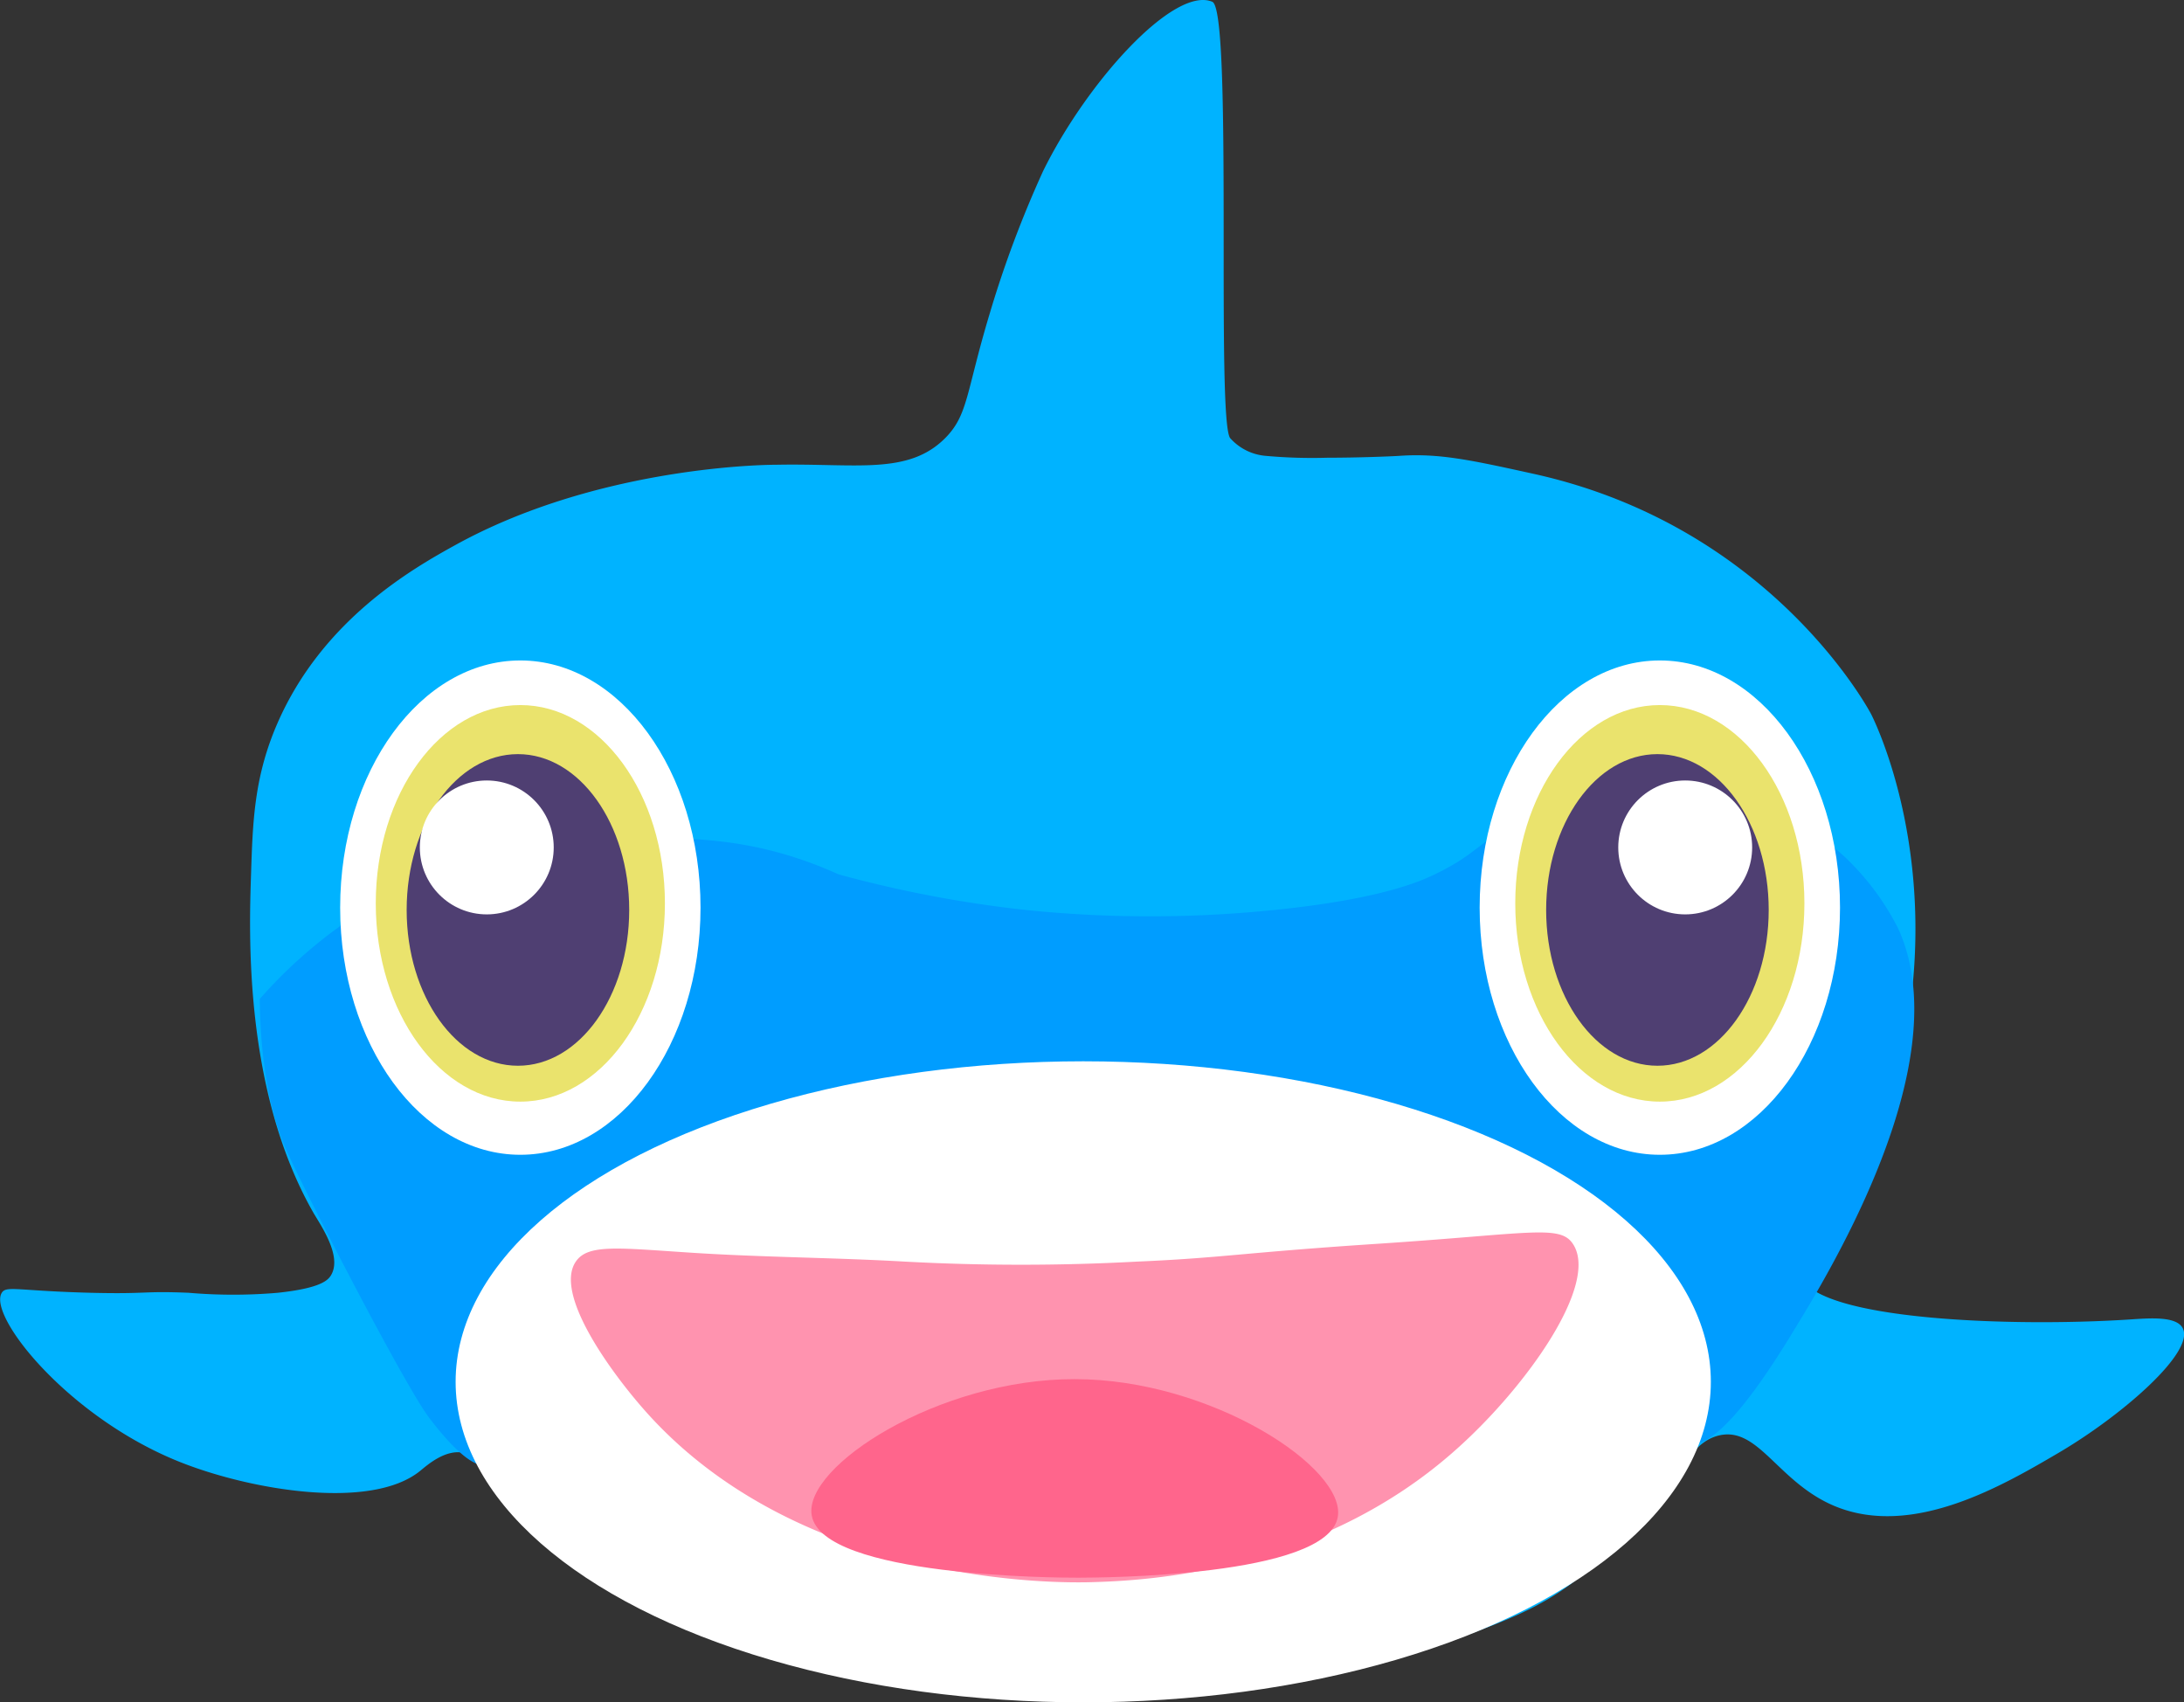 <svg xmlns="http://www.w3.org/2000/svg" viewBox="0 0 245.33 191.2">
  <rect x="0" y="0" width="245.33" height="191.2" fill="#333333" stroke="none"/>
  <defs>
    <style>
      .cls-1 {
        fill: #00b3ff;
      }

      .cls-2 {
        fill: #009dff;
      }

      .cls-3, .cls-5 {
        fill: #fff;
      }

      .cls-3 {
        stroke: #fff;
        stroke-linecap: round;
        stroke-miterlimit: 10;
      }

      .cls-4 {
        fill: #ff93af;
      }

      .cls-6 {
        fill: #eae36d;
      }

      .cls-7 {
        fill: #4f3f72;
      }

      .cls-8 {
        fill: #ff658c;
      }
    </style>
  </defs>
  <title>shark</title>
  <g id="Livello_2" data-name="Livello 2">
    <g id="Livello_1-2" data-name="Livello 1">
      <path class="cls-1" d="M31.18,81.2c5.07-11.59,15.12-17.31,20-20,15.28-8.42,33.26-9,36-9,9-.18,14.83,1.19,19-3,2.59-2.61,2.32-5.11,5-14a122.45,122.45,0,0,1,6-16c4.92-10,14.7-20.81,19-19,2.32,1,.41,46.81,2,49a6,6,0,0,0,4,2,57.7,57.7,0,0,0,6.9.21c3.53,0,7.19-.15,8.1-.21,4.46-.31,8,.46,15,2,27,5.91,38,27,38,27s8.81,16.92,3,40a58.53,58.53,0,0,1-5.31,14c-3.59,6.1-6.26,7.17-5.67,9,1.6,5.05,23.53,5.87,37,5,2.24-.15,5.31-.41,6,1,1.33,2.69-6.87,9.82-14,14-6.21,3.64-16.28,9.54-25,6-6.41-2.61-8.6-8.93-13-8-2.71.57-4.13,3.47-5,5a121.57,121.57,0,0,1-9.17,9.53c-4.64,4.41-9.53,6.21-15.83,8.47-13.62,4.87-27.23,5.79-36,6-13.7.32-27.78.65-44-6-9.9-4.06-25.37-12.68-28-18.08-.22-.44-1.15-2.47-3-2.92-2.14-.54-4.29,1.43-5,2-5.51,4.48-19.08,2.16-27-1-12.54-5-21.6-16.41-20-19,.52-.83,1.78-.21,10,0,6.47.16,5.74-.22,11,0a58.56,58.56,0,0,0,10,0c4.78-.51,5.65-1.39,6-2,1.25-2.15-1.21-5.63-2-7-7.83-13.72-7.22-31.4-7-38C28.39,92.21,28.56,87.2,31.18,81.2Z"/>
      <path class="cls-2" d="M29.18,112.2a53.3,53.3,0,0,1,22-15c8.1-2.84,15.09-2.91,23-3a46.76,46.76,0,0,1,11,1,44.65,44.65,0,0,1,9,3,135.07,135.07,0,0,0,21,4,137,137,0,0,0,28,0c11.95-1.21,16.43-3.24,18-4,5.19-2.51,4.72-3.76,10-6,3.61-1.53,8.46-2.38,18-4a31.5,31.5,0,0,1,18,8,29.37,29.37,0,0,1,6,8c5.75,12.29-3.05,30.92-10.49,43.27-4.41,7.31-16.51,27.73-16.51,2.73,0-6.1-9.78-10.14-17.64-15.08a79.1,79.1,0,0,0-11.36-5.92,68.24,68.24,0,0,0-27-7,116.71,116.71,0,0,0-16,1,115.05,115.05,0,0,0-15,3c-4.46,1.44-9.14,3.1-14,5s-9.64,4-14,6c-4.63,2.16-18.26,1-15.63,18s-5.78,6.09-7.37,4c-2.68-3.55-13.5-24.43-16-30C29.17,122.46,29.21,113.48,29.18,112.2Z"/>
      <ellipse class="cls-3" cx="121.68" cy="155.2" rx="70" ry="35.5"/>
      <path class="cls-4" d="M127.68,141.7c9.57-.41,11.81-1,27-2,17.21-1.13,20.54-2.19,22,0,3,4.47-5.17,16-13,23-15.58,14-35.22,14.83-41,15-3.24.1-32.36.61-50-19-3.86-4.3-10.51-13.31-8-17,1.35-2,4.71-1.54,13-1,8,.52,16,.54,24,1A242.18,242.18,0,0,0,127.68,141.7Z"/>
      <g>
        <ellipse class="cls-5" cx="186.45" cy="101.94" rx="20.24" ry="27.76"/>
        <ellipse class="cls-5" cx="58.45" cy="101.94" rx="20.24" ry="27.76"/>
        <ellipse class="cls-6" cx="186.45" cy="101.46" rx="16.24" ry="22.27"/>
        <ellipse class="cls-6" cx="58.45" cy="101.46" rx="16.24" ry="22.27"/>
        <ellipse class="cls-7" cx="58.18" cy="102.2" rx="12.5" ry="17.5"/>
        <circle class="cls-3" cx="54.68" cy="95.18" r="7.02"/>
        <ellipse class="cls-7" cx="186.18" cy="102.2" rx="12.5" ry="17.5"/>
        <circle class="cls-3" cx="189.3" cy="95.18" r="7.02"/>
      </g>
      <path class="cls-8" d="M120.74,154.9c15.33,0,30.52,10,29.53,15.5-1.21,6.74-26.85,6.79-29.09,6.8s-28.8-.09-30-7C90.23,164.69,105.46,154.86,120.74,154.9Z"/>
    </g>
  </g>
</svg>

